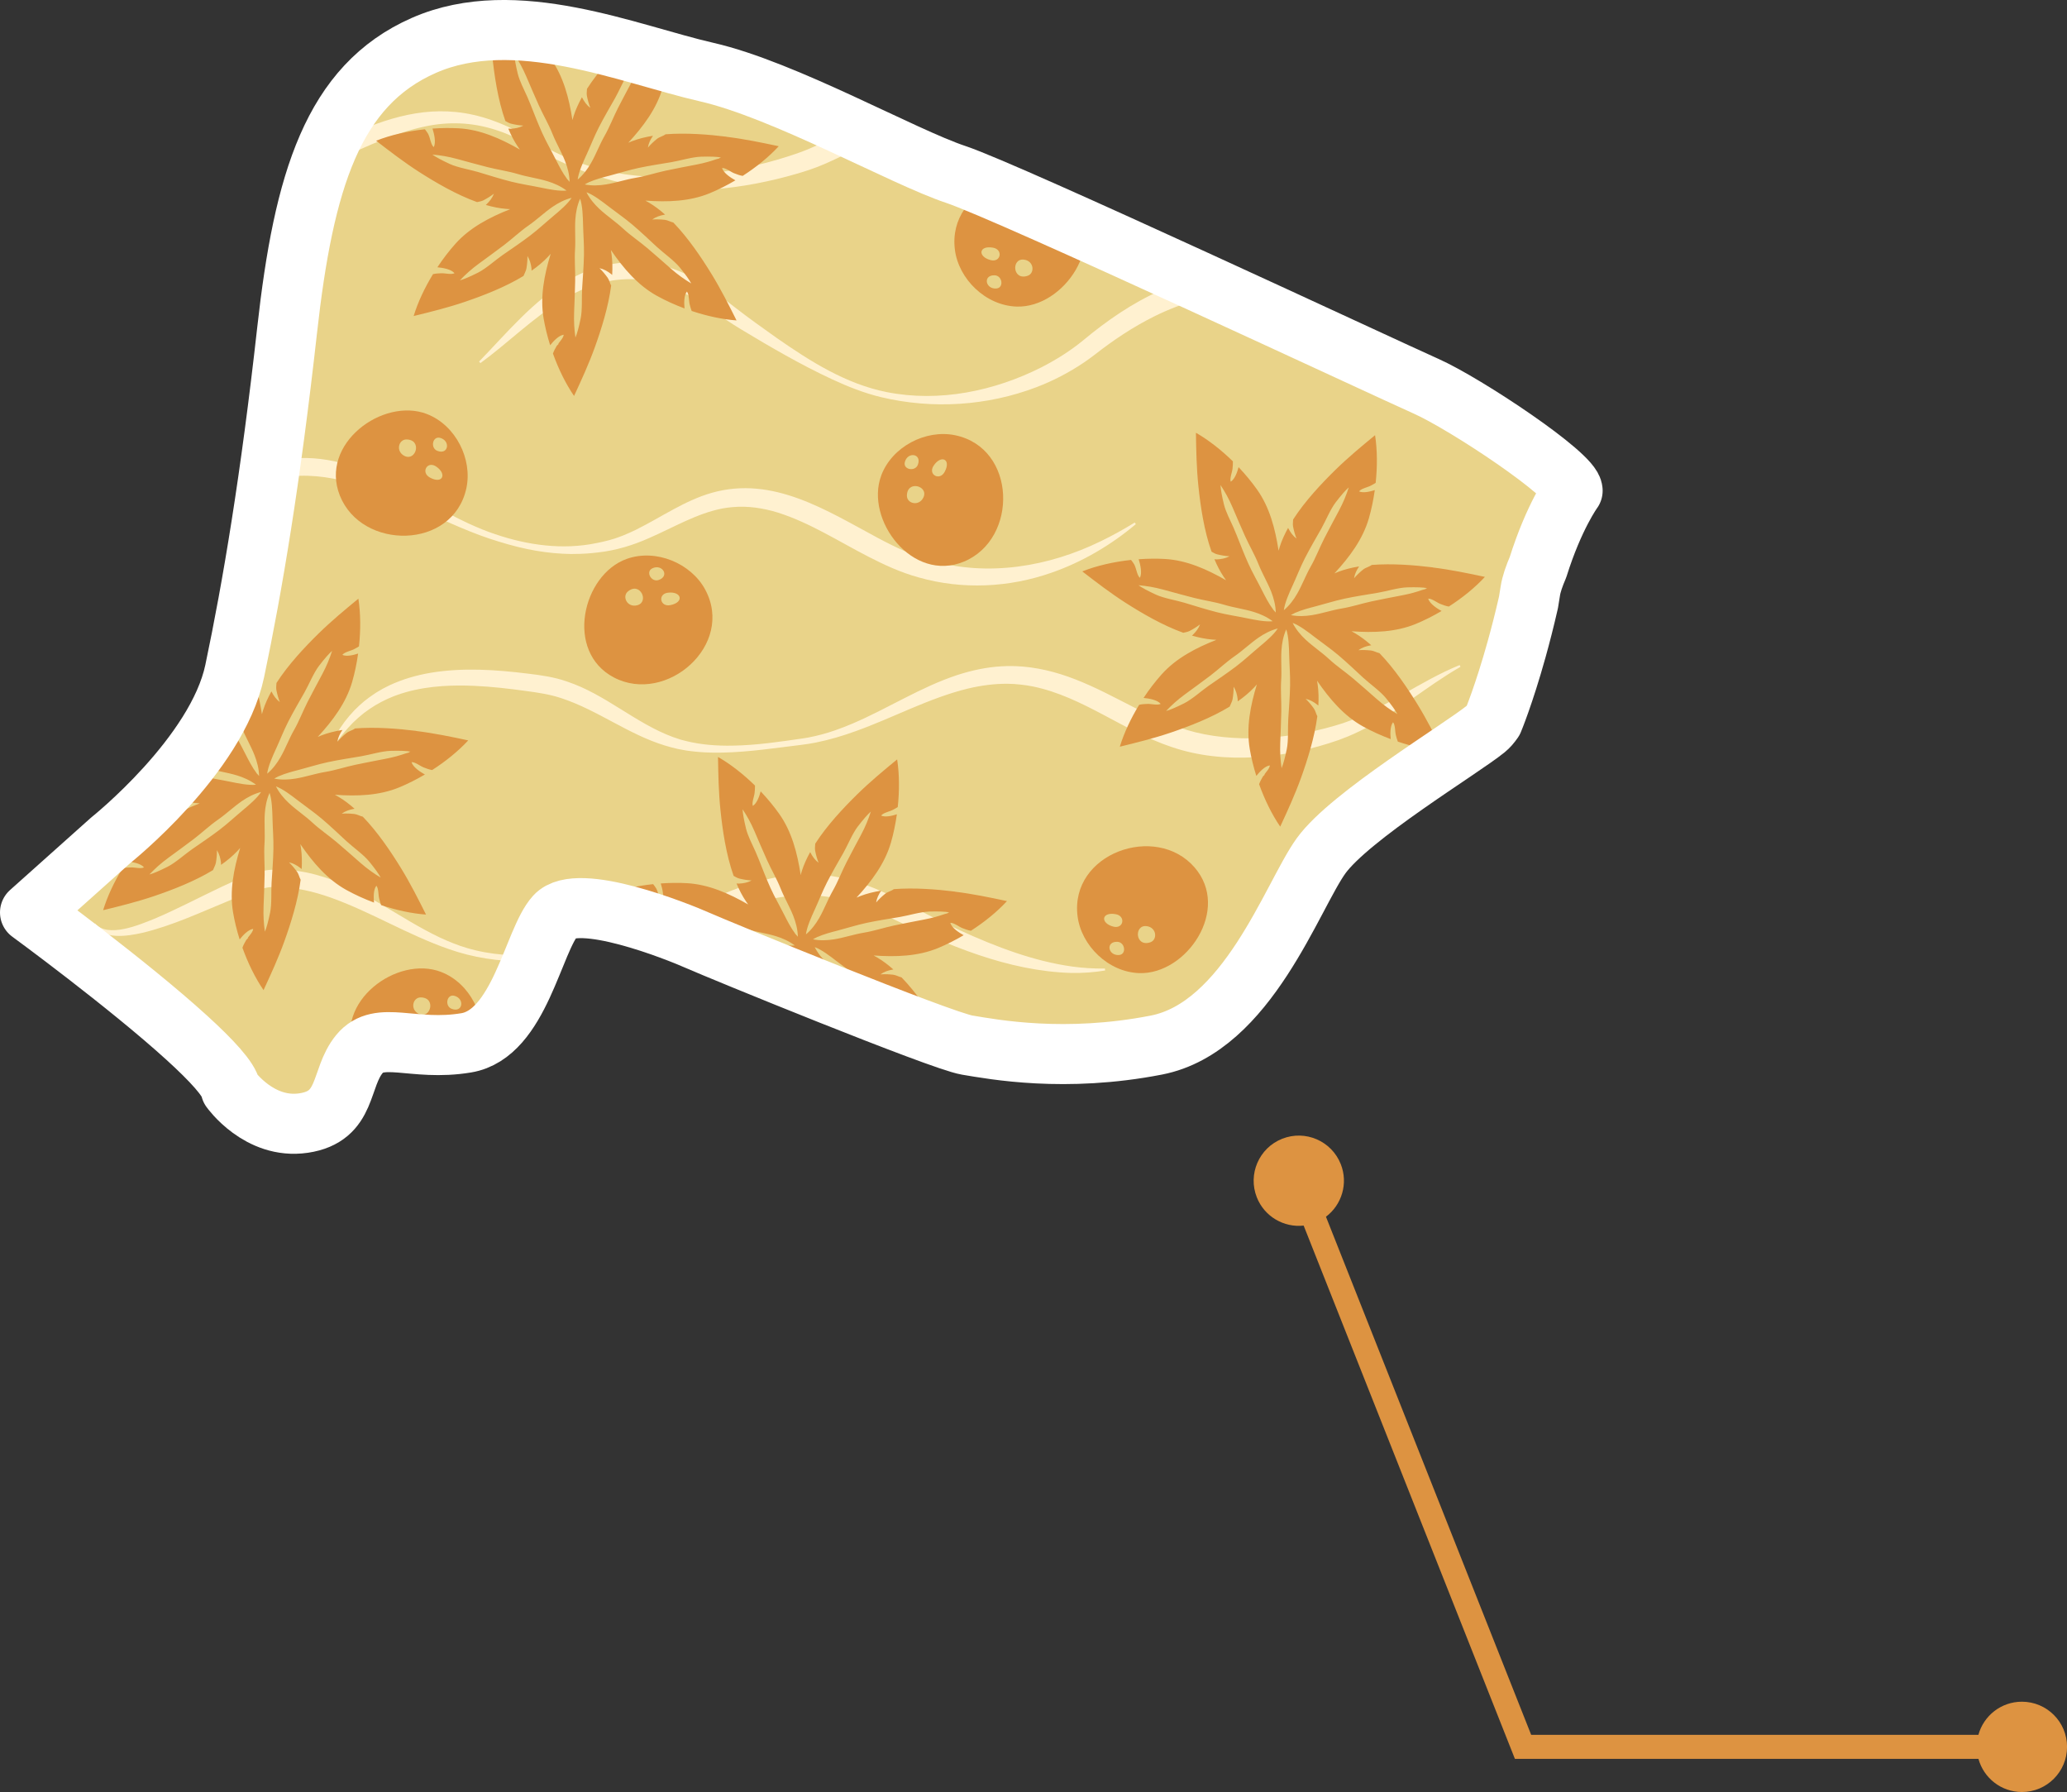 <?xml version="1.0" encoding="UTF-8"?>
<svg id="Calque_2" data-name="Calque 2" xmlns="http://www.w3.org/2000/svg" xmlns:xlink="http://www.w3.org/1999/xlink" viewBox="0 0 688.63 596.91">
  <rect x="0" y="0" width="688.63" height="596.91" fill="#333333" stroke="none"/>
  <defs>
    <style>
      .cls-1, .cls-2 {
        fill: none;
      }

      .cls-3 {
        fill: #fff1d0;
      }

      .cls-4 {
        fill: #dd9341;
      }

      .cls-5 {
        clip-path: url(#clippath-1);
      }

      .cls-6 {
        fill: #c7b677;
      }

      .cls-2 {
        stroke: #fff;
        stroke-linecap: round;
        stroke-linejoin: round;
        stroke-width: 20px;
      }

      .cls-7 {
        fill: #e9d389;
      }

      .cls-8 {
        clip-path: url(#clippath);
      }
    </style>
    <clipPath id="clippath">
      <path class="cls-1" d="M474.97,128.59c-13.35-5.93-138.69-64.52-156.48-70.46-17.8-5.93-57.11-28.18-83.06-34.12-25.96-5.93-63.78-22.25-94.19-8.9-30.41,13.35-40.05,45.24-45.59,94.93-5.54,49.69-11.52,85.29-17.45,113.47-5.93,28.18-41.28,56.36-41.28,56.36l-26.92,24.06s32.63,23.88,52.31,41.81c8.15,7.42,14.09,13.83,14.56,17.09,0,0,9.49,13.45,24.29,11.25,14.81-2.2,11.89-14.86,18.57-22.98s17.8-.77,35.6-3.74c17.8-2.97,22.25-34.12,29.67-42.27,7.42-8.16,40.79,5.19,47.46,8.16,6.67,2.97,80.84,33.37,89.74,34.86,8.9,1.48,32.63,5.93,63.04,0,30.41-5.93,45.24-49.69,54.88-63.04,9.64-13.35,46.72-35.6,54.88-42.27.85-.69,1.66-1.64,2.45-2.78h0s3.58-8.52,7.82-23.75c1.28-4.61,2.63-9.82,3.95-15.62,0,0,0,0,0,0,.25-1.47.46-2.77.62-3.83.34-2.24,1.3-4.97,2.55-7.88,5.36-17.06,11.54-25.49,11.54-25.49,0-5.19-35.6-28.92-48.95-34.86Z"/>
    </clipPath>
    <clipPath id="clippath-1">
      <path class="cls-2" d="M474.97,128.59c-13.35-5.93-138.69-64.52-156.48-70.46-17.8-5.93-57.11-28.18-83.06-34.12-25.96-5.93-63.78-22.25-94.19-8.9-30.41,13.35-40.05,45.24-45.59,94.93-5.54,49.69-11.52,85.29-17.45,113.47-5.93,28.18-41.28,56.36-41.28,56.36l-26.92,24.06s32.63,23.88,52.31,41.81c8.15,7.42,14.09,13.83,14.56,17.09,0,0,9.49,13.45,24.29,11.25,14.81-2.2,11.89-14.86,18.57-22.98,6.67-8.13,17.8-.77,35.6-3.74,17.8-2.97,22.25-34.12,29.67-42.27,7.42-8.16,40.79,5.19,47.46,8.16,6.67,2.97,80.84,33.37,89.74,34.86,8.9,1.48,32.63,5.93,63.04,0,30.41-5.93,45.24-49.69,54.88-63.04,9.64-13.35,46.72-35.6,54.88-42.27.85-.69,1.66-1.64,2.45-2.78h0s3.58-8.52,7.82-23.75c1.28-4.61,2.63-9.82,3.95-15.62,0,0,0,0,0,0,.25-1.47.46-2.77.62-3.83.34-2.24,1.3-4.97,2.55-7.88,5.36-17.06,11.54-25.49,11.54-25.49,0-5.19-35.6-28.92-48.95-34.86Z"/>
    </clipPath>
  </defs>
  <g id="Header">
    <g>
      <g id="B">
        <path class="cls-7" d="M474.97,128.59c-13.35-5.93-138.69-64.52-156.48-70.46-17.8-5.93-57.11-28.18-83.06-34.12-25.96-5.93-63.78-22.25-94.19-8.9-30.41,13.35-40.05,45.24-45.59,94.93-5.54,49.69-11.52,85.29-17.45,113.47-5.93,28.18-41.28,56.36-41.28,56.36l-26.92,24.06s32.63,23.88,52.31,41.81c8.15,7.42,14.09,13.83,14.56,17.09,0,0,9.49,13.45,24.29,11.25,14.81-2.2,11.89-14.86,18.57-22.98s17.8-.77,35.6-3.74c17.8-2.97,22.25-34.12,29.67-42.27,7.42-8.16,40.79,5.19,47.46,8.16,6.67,2.97,80.84,33.37,89.74,34.86,8.9,1.48,32.63,5.93,63.04,0,30.41-5.93,45.24-49.69,54.88-63.04,9.64-13.35,46.72-35.6,54.88-42.27.85-.69,1.66-1.64,2.45-2.78h0s3.58-8.52,7.82-23.75c1.28-4.61,2.63-9.82,3.95-15.62,0,0,0,0,0,0,.25-1.47.46-2.77.62-3.83.34-2.24,1.3-4.97,2.55-7.88,5.36-17.06,11.54-25.49,11.54-25.49,0-5.19-35.6-28.92-48.95-34.86Z"/>
      </g>
      <g class="cls-8">
        <g>
          <path class="cls-3" d="M159.59,120.45c9.34-9.61,18.16-20.48,30.02-27.25,12.57-7.39,28.13-7.92,40.94-.83,5.17,2.82,9.76,6.5,14.38,10.08,4.49,3.48,9.17,6.82,13.79,10.09,11.2,7.81,23.12,15.36,36.67,18.06,17.51,3.49,35.9-.32,51.67-8.3,4.89-2.52,9.61-5.48,13.86-8.98,15.42-12.84,34.93-24.32,55.76-21.38,1.98.29,4.12.77,6.05,1.34,0,0,1.46.47,1.46.47l.73.24c12.16,4.35,22.43,12.52,33.53,18.8,4.83,2.72,9.93,5.17,15.34,6.48,5.45,1.37,11.1,1.4,16.63.09l.2.62c-.79.28-1.66.62-2.39.86-.1.02-1.59.45-1.76.49-.75.23-2.08.44-2.87.61-1,.11-1.98.29-2.93.33,0,0-1.48.08-1.48.08-13.89.27-26.28-7.39-38.06-13.78-8.21-4.45-16.62-9.04-26-10.02-10.57-1.07-21.07,2.15-30.47,6.78-7.09,3.51-13.68,7.92-19.91,12.79-1.1.85-2.48,1.84-3.63,2.63-4.92,3.31-10.23,6.09-15.77,8.2-16.45,6.28-34.7,7.42-51.79,3.35-5.65-1.36-11.1-3.52-16.33-5.95-10.47-4.87-20.46-10.69-30.33-16.64-3.23-1.92-6.54-4.24-9.66-6.34-5.36-3.65-10.86-7.15-17.11-8.98,0,0-.32-.08-.32-.08l-.64-.16c-.43-.1-.85-.23-1.28-.32l-1.3-.24-.65-.12c-.22-.04-.44-.06-.66-.09l-1.32-.17c-.22-.03-.44-.05-.66-.07l-.66-.05c-2.43-.21-4.88-.11-7.3.16-6.51.79-12.71,3.42-18.26,6.85-9.69,5.93-17.85,14.13-27.02,20.85,0,0-.43-.49-.43-.49h0Z"/>
          <path class="cls-3" d="M31.41,184.09c.97-.03,1.95,0,2.87-.12.5-.05.95-.06,1.42-.14,4.22-.57,8.25-2.03,12.01-3.97,13.77-7.11,24.78-19.32,39.6-24.88,2.4-.92,5.02-1.53,7.57-1.95,26.32-3.89,46.71,17.14,70.12,24.91,10.79,3.68,22.52,5.3,33.77,2.95,1.3-.24,2.88-.62,4.14-.95.44-.13,1.58-.47,2-.59.76-.27,1.88-.65,2.62-.96,1.47-.59,3.07-1.3,4.49-2.01,8.35-4.14,16.13-9.69,25.2-12.25,20.35-5.72,38.16,5.91,55.33,15.1,5.83,3.11,11.64,5.87,17.98,7.58,18.7,5.32,38.83,1.95,56.11-6.49,3.9-1.87,7.68-3.98,11.39-6.26l.38.53c-8.19,6.9-17.75,12.56-27.95,16.12-14.26,5.04-29.9,5.77-44.48,1.6-5.82-1.6-11.34-4.14-16.68-6.89-9.96-5.11-19.34-11.23-30.04-14.65-.36-.11-1.58-.45-1.97-.57-.51-.13-1.5-.36-1.98-.48-2.38-.51-4.88-.87-7.32-.92-1.32-.05-2.68,0-4,.12-1.02.07-2.29.27-3.31.44-8.61,1.69-16.22,6.29-24.21,9.76-5.38,2.44-11.29,4.25-17.24,4.89-1.13.16-2.57.26-3.7.36-.5.03-1.72.08-2.23.11-.88.04-2.08.03-2.97.05-.84-.03-2.13-.04-2.96-.1-3.91-.19-7.86-.75-11.7-1.54-4.31-.9-8.55-2.14-12.72-3.52-8.78-2.95-17.16-7.11-25.56-10.79-13.5-5.83-28.08-12.05-43.02-9.55-3.56.61-6.96,1.85-10.24,3.41-12.19,5.84-22.44,15.1-35.25,20.11-3.25,1.26-6.67,2.2-10.15,2.5l-.74.06-.37.03h-.37s-1.49.03-1.49.03c-.25.01-.5-.02-.74-.03l-.74-.04-.74-.05c-.25-.02-.49-.07-.74-.1l-1.46-.22.07-.65h0Z"/>
          <path class="cls-3" d="M49.7,62.76l1.31.35.65.18c.37.08,1.58.35,1.98.43,0,0,1.33.23,1.33.23l.66.11c.39.05,1.58.2,1.99.25,6.61.66,13.3-.22,19.67-2.05,27.93-7.91,52.33-32.13,83.29-23.27,4.46,1.28,8.79,3.13,12.88,5.31,1.96,1.04,4.05,2.31,5.97,3.42,3.46,2.05,7.16,3.9,10.88,5.41,2.49,1,5.05,1.93,7.63,2.66,1.19.33,2.69.78,3.9,1.03,0,0,2.62.59,2.62.59l2.65.46,1.32.22,1.33.16c5.73.76,11.61.86,17.37.52,4.83-.27,9.83-.92,14.61-1.7,7.9-1.32,15.73-3.19,23.31-5.8,11.36-3.74,21.16-11.54,33.27-13.52,15.53-2.68,29.13,7.43,42.85,12.68,5.83,2.09,11.93,3.65,18.03,4.68,7.94,1.29,16.11,1.54,23.98-.45l.21.62c-8.56,3.66-18.21,4.12-27.39,3.2-5.56-.59-11.11-1.6-16.48-3.15-10.25-3.05-19.86-8.87-30.37-10.69-14.37-2.61-26.31,7.57-39.43,11.9-1.25.44-2.75.88-4.03,1.27-18.23,5.31-37.75,7.47-56.46,3.54-1.5-.27-3.9-.9-5.41-1.26-.99-.29-3.06-.87-3.99-1.16-.66-.22-1.97-.66-2.63-.88-1.32-.42-2.6-.96-3.89-1.43-1.25-.45-2.59-1.08-3.83-1.58-1.33-.54-3.38-1.57-4.7-2.17-1.29-.67-2.69-1.39-3.97-2.08-1.19-.67-3.58-2.03-4.77-2.7-3.49-1.97-7.21-3.66-11.03-4.87-3.76-1.2-7.74-1.95-11.69-2.11-3.9-.17-7.89.19-11.7,1.01-4.72.97-9.34,2.55-13.82,4.32-10.09,4-19.71,9.07-29.71,13.34-13.33,5.69-28.47,10.15-42.84,5.86,0,0-.66-.22-.66-.22-.44-.15-.88-.29-1.32-.44l-1.29-.51c-.22-.08-.43-.17-.64-.26l-.63-.29-1.25-.58.24-.61h0Z"/>
          <path class="cls-3" d="M108.95,251.01c2.33-5.98,6.01-11.68,10.81-16.05.3-.27,1.28-1.12,1.55-1.36.47-.35,1.17-.91,1.64-1.26.57-.45,1.78-1.22,2.39-1.65.66-.39,1.49-.88,2.15-1.26l.37-.19c.38-.2,1.51-.77,1.85-.94,4.37-2.05,9.07-3.41,13.82-4.21,10.72-1.77,21.7-1.03,32.4.3,4.38.52,8.81,1.15,12.98,2.63,12.74,4.22,22.79,13.87,35.27,18.48.81.29,1.72.57,2.54.85,0,0,.37.1.37.1l1.49.39c5.03,1.25,10.28,1.62,15.46,1.53,7.86-.11,15.8-1.29,23.58-2.43,0,0,1.54-.25,1.54-.25.48-.11,1.82-.38,2.29-.48.51-.12,1.76-.44,2.28-.56.45-.14,1.81-.52,2.25-.65.52-.17,1.71-.56,2.23-.73,1.88-.66,4.02-1.48,5.85-2.27,11.76-5.01,22.61-12.11,34.83-16.14,4.74-1.54,9.69-2.62,14.67-2.91,0,0,1.68-.07,1.68-.07l.42-.02c.77,0,1.76,0,2.53.02,6.82.22,13.67,1.91,19.95,4.37,13.68,5.27,25.87,14.09,40.17,17.69,15.67,3.8,33.92,1.86,49.16-3.07,13.73-4.66,25.4-13.88,38.82-19.34,0,0,.28.59.28.59-11.51,6.57-21.65,15.66-33.69,21.47-1.1.55-2.59,1.19-3.74,1.69-.9.34-2.18.86-3.08,1.19-17.4,6.11-38.06,8.43-55.81,2.32-16.01-5.34-29.45-16.69-46.07-20.12-.65-.14-1.54-.27-2.2-.39-1.25-.19-2.79-.34-4.07-.44-.69-.02-1.55-.05-2.23-.08-4.38-.04-8.79.56-13.06,1.56-13.07,3.16-24.92,9.71-37.56,14.23-4.26,1.55-8.71,2.87-13.17,3.77-.49.08-1.88.34-2.39.43-.55.08-1.88.26-2.4.34-8.68,1.05-17.45,2.4-26.22,2.59-2.67.07-5.42.01-8.09-.21-1.27-.07-2.79-.31-4.06-.46-.8-.13-2.04-.38-2.83-.52-1.46-.36-2.96-.7-4.38-1.16-12.21-3.73-22.41-11.8-34.47-15.76-3.86-1.3-7.88-1.88-11.89-2.42-5.71-.79-11.37-1.44-17.1-1.7-3.57-.16-7.24-.16-10.8.09-4.05.29-8.12.91-12.03,2.02l-1.45.44c-.49.14-.96.33-1.44.49l-.72.26-.36.13c-.12.05-.23.1-.35.15l-1.4.59-.35.15c-.62.31-1.43.69-2.05,1l-.33.18-1.33.74c-.11.06-.22.12-.33.19l-.32.2-.64.41-.64.41c-.11.07-.22.14-.32.21l-.31.22-1.24.89-.31.22-.3.24-.59.49-.59.49c-.2.16-.4.32-.58.5l-1.13,1.04c-.19.18-.39.34-.56.53l-.53.56c-2.88,2.96-5.36,6.36-7.5,10l-.59-.28h0Z"/>
          <path class="cls-3" d="M31.65,307.59c4.3,5.01,14.9.42,20-1.64,7.62-3.24,14.95-7.14,22.46-10.69,4.38-2.01,8.75-4.08,13.51-5.17.79-.17,1.65-.31,2.49-.36l.74-.02,1.48-.04c4.41-.02,8.84.56,13.09,1.74,15.12,4.06,27.29,14.33,41.22,20.92,2.89,1.33,5.86,2.55,8.92,3.45,7.87,2.34,16.24,2.86,24.39,2.12,17.39-1.62,33.76-8.42,49.67-15.22,4.65-2.01,9.42-4.23,14.15-6.05,13.82-5.4,27.01-7.46,41.48-2.92,5.56,1.7,10.74,4.11,15.82,6.82,12.16,6.38,24.47,12.53,37.49,16.9,6.05,2.03,12.24,3.62,18.57,4.51,3.62.5,7.28.73,10.98.67l.06.65c-3.68.64-7.44.88-11.2.83-21.25-.61-41.22-9.27-60.11-18.3-4.01-1.93-8.12-3.68-12.36-5.02-15.11-4.86-27.78-2.38-42.39,3.18-5.16,1.98-10.33,4.2-15.53,6.06-8.77,3.21-17.81,5.89-26.98,7.72-16.47,3.28-33.98,4.09-50.03-1.58-13.52-4.66-25.98-12.38-39.31-17.14-5.77-2.05-11.81-3.48-17.95-3.55l-1.3.02h-.64c-.55.04-1.07.1-1.64.21-4.19.87-8.49,2.72-12.52,4.36-9.45,3.88-18.84,8.3-28.84,10.69-5.13,1.13-13.06,2.4-16.26-2.78,0,0,.53-.38.53-.38h0Z"/>
          <path class="cls-6" d="M116.4,377.24c10.21,1.73,20.58.66,30.5-2.04,11.92-3.2,23.33-8.43,34.6-13.43,1.78-.79,4.06-1.83,5.82-2.52,6.14-2.55,12.97-3.68,19.63-3.16,19.46,1.56,34.97,14.73,52.97,20.75,13.73,4.59,28.53,5.66,42.86,3.76,14.31-1.81,28.41-6.09,42.25-10.11,2-.58,3.89-1.18,5.85-1.84,8.96-3.05,17.77-6.91,27.13-8.9.53-.13,1.08-.21,1.62-.31l.81-.15.41-.07.41-.06,1.65-.23.41-.06.42-.04.83-.08c11.89-1.07,23.67,1.75,35.13,4.52,22.47,5.96,47.72,22.97,71.16,19.96,4.02-.55,7.95-1.88,11.55-3.92l.36.54c-1.47,1.12-3.07,2.13-4.72,2.97-20.69,10.18-48.11-2.75-68.32-9.51-4.4-1.49-8.7-2.87-13.12-3.82-3.47-.74-7.18-1.52-10.64-2.17-8.3-1.53-16.83-2.59-25.2-1.18-7.59,1.24-14.7,3.82-22.04,6.25-5.98,2.06-12.12,3.75-18.28,5.22-17.37,4.27-35.29,7.21-53.23,6.17-13.7-.72-27.2-3.97-39.86-9.24-11.47-4.56-22.67-10.1-34.9-12.13-8.08-1.39-16.21-.56-23.71,2.51,0,0-.34.13-.34.13l-.36.15-1.44.61c-4.43,1.86-10.06,4.22-14.54,5.95-9.88,3.82-20.07,7.09-30.64,8.32-6.35.71-12.82.67-19.09-.58l-1.56-.32-1.54-.39-.77-.2-.76-.23-1.51-.47.16-.63h0Z"/>
          <path class="cls-6" d="M44.42,445c20.95-9.09,38.23-24.89,59.58-33.27,17.35-6.87,32.94-5.91,50.03,1.1,16.65,6.94,31.67,17.64,49.01,22.94,16.54,5.18,34.32,4.78,51.17,1.34,9.39-1.93,18.67-4.62,27.58-8.17,15.22-6.18,30.09-15.58,47.05-15.62,3.05,0,6.12.26,9.11.87,20.04,4.54,37.27,16.36,55.63,24.75,7.43,3.44,15.09,6.32,23.12,8.07l-.09.65c-5.95-.45-11.88-1.71-17.61-3.41-19.95-5.94-37.98-17.26-58.02-22.53-18.34-5.14-34.5,4.04-51.02,10.85-18.18,7.47-37.89,11.94-57.62,10.97-5.48-.28-10.98-.95-16.36-2.05-22.58-4.18-41.74-17.94-63.35-24.78-18.61-5.8-34.27-5.33-52.19,2.6-11.31,4.89-21.69,11.29-32.72,16.96-7.38,3.78-15.03,7.3-23.09,9.35l-.21-.62h0Z"/>
        </g>
      </g>
      <g>
        <g class="cls-5">
          <path class="cls-4" d="M477.33,188.99c-6.1-.75-13.45-1.35-20.34-.81-.8.63-2.04.87-2.87,1.54-.53.43-1.08.9-1.59,1.4-.01.02-.02.04-.03.05,0,0,0-.02,0-.02-.49.47-.97.97-1.39,1.47.23-1.46.86-2.73,1.69-3.94-2.45.39-4.79.97-6.94,1.79-.43.17-.86.34-1.28.52,5.01-5.42,9.45-11.37,11.46-18.32.85-2.95,1.52-6.15,1.98-9.43-1.63.54-3.85,1.06-5.25.44.68-.95,2.87-1.35,3.93-1.92.5-.26,1.07-.57,1.61-.92.58-5.41.56-10.93-.2-15.88-4.52,3.72-9.05,7.47-13.29,11.63-4.65,4.57-10.06,10.32-14,16.44-.03.78-.18,1.61-.03,2.35.26,1.33.64,2.76,1.15,4.02-1.2-.9-2.02-2.06-2.71-3.38-.03-.06-.06-.13-.09-.19-1.15,2.08-2.11,4.18-2.78,6.28-.14.44-.27.89-.39,1.33-1.12-7.3-2.99-14.48-7.18-20.38-1.78-2.51-3.87-5.04-6.15-7.45-.44,1.68-1.26,3.99-2.61,4.84-.41-1.09.47-3.13.59-4.33.07-.73.16-1.61.13-2.44-3.81-3.73-8.06-7.08-12.32-9.53.09,5.85.2,11.74.81,17.64.69,6.73,1.88,14.89,4.39,21.97.61.33,1.22.72,1.86.88,1.32.33,2.78.58,4.13.65-1.32.71-2.72.97-4.2,1.04-.28.01-.56,0-.82-.04.88,2.11,1.9,4.09,3.08,5.85.26.39.52.76.79,1.14-6.4-3.67-13.19-6.69-20.41-7.09-2.78-.16-5.72-.12-8.7.09.01.05.03.1.04.15.51,1.66,1.18,4.45.37,6.03-.91-.73-1.19-2.94-1.7-4.03-.07-.16-.15-.32-.23-.49-.32-.49-.65-.97-1.02-1.43-5.67.61-11.36,1.88-16.25,3.82,4.63,3.58,9.3,7.16,14.29,10.37,5.54,3.55,12.44,7.59,19.35,10.07.7-.16,1.45-.27,2.07-.58,1.21-.62,2.47-1.39,3.54-2.23-.53,1.4-1.41,2.52-2.48,3.55-.08.07-.15.14-.23.21,2.29.66,4.55,1.13,6.75,1.31.46.04.93.07,1.39.09-6.86,2.71-13.45,6.14-18.27,11.54-2.09,2.34-4.13,4.99-6,7.82,0,0,0,0,0,0,1.73.16,4.56.61,5.71,1.97-1.02.56-3.17-.03-4.37.02-.85.03-1.89.07-2.8.29-2.75,4.5-5.03,9.32-6.45,13.96,5.68-1.39,11.4-2.8,17.02-4.71,6.12-2.08,13.41-4.89,19.58-8.64.3-.81.82-1.62.97-2.47.23-1.34.37-2.81.34-4.17.8,1.26,1.17,2.64,1.35,4.11.03.27.04.53.02.78,2.03-1.41,3.88-2.95,5.45-4.61.32-.34.63-.68.93-1.03-2.16,7.06-3.58,14.34-2.37,21.48.49,2.91,1.24,5.96,2.19,8.99,1.09-1.37,2.86-3.28,4.51-3.5-.06.94-1.14,2.1-1.87,3.06.09-.03.18-.05.26-.07-.22.21-.44.42-.66.64-.02.03-.03.05-.05.08-.43.74-.96,1.66-1.26,2.56,1.82,5.08,4.22,10.02,7.03,14.12,2.46-5.31,4.92-10.66,6.93-16.24,2.17-6.03,4.5-13.41,5.43-20.52-.44-.81-.63-1.87-1.18-2.63-.79-1.1-1.73-2.24-2.72-3.18,1.46.32,2.7,1.03,3.87,1.94.13.1.26.21.37.32.14-2.4.09-4.73-.22-6.94-.07-.46-.14-.92-.22-1.37,4.17,6.09,8.98,11.74,15.31,15.25,2.83,1.57,5.97,3,9.24,4.22-.18-1.74-.24-4.31.78-5.62.76.88.63,3.1.93,4.27.17.67.37,1.46.66,2.19,4.97,1.66,10.14,2.8,14.95,3.15-2.62-5.23-5.27-10.49-8.38-15.54-3.36-5.46-7.69-11.9-12.68-17.07-.93-.2-1.89-.8-2.85-.9-.47-.05-.95-.09-1.43-.12-.07.01-.15.02-.22.03.02-.01.03-.03.05-.04-.87-.04-1.75-.04-2.58.03,1.21-.88,2.56-1.32,4.02-1.59.1-.02.19-.03.28-.04-1.73-1.54-3.52-2.89-5.37-3.99-.4-.24-.8-.46-1.21-.68,7.36.53,14.78.3,21.47-2.47,2.81-1.16,5.7-2.62,8.53-4.28,0,0-.01,0-.02-.01-1.52-.84-3.93-2.39-4.44-4.1,1.16-.1,2.89,1.3,4.01,1.74.84.33,1.89.74,2.86.89,4.49-2.88,8.69-6.27,12.02-9.88-5.72-1.22-11.49-2.42-17.38-3.14ZM407.77,168.06q-1.06-4.35-1.15-6.49c1.51,2.28,2.76,4.52,4.01,7.43,1.38,3.2,2.73,6.43,4.16,9.58,1.44,3.19,3.19,6.1,4.51,9.41,1.25,3.13,3,6.02,4.23,9.16.82,2.1,1.45,4.46,1.5,6.88-.24-.25-.48-.52-.72-.82-.04-.03-.08-.06-.13-.09-.01-.04-.03-.09-.04-.13-1.38-1.8-2.65-4.28-3.71-6.38-1.5-2.98-3.13-5.76-4.57-8.94-1.37-3.05-2.6-6.23-3.85-9.39-.38-.86-.74-1.73-1.09-2.6-1.11-2.45-2.58-5.29-3.15-7.63ZM394.75,200.81c-2.82-.85-6.95-1.5-9.65-2.74q-4.06-1.87-5.8-3.13c2.72.24,5.26.65,8.31,1.48,3.37.91,6.74,1.86,10.09,2.71,3.39.86,6.76,1.3,10.17,2.32,3.23.97,6.58,1.39,9.81,2.38,2.16.66,4.39,1.64,6.32,3.1-2.46.25-5.88-.43-8.67-1.01-3.27-.68-6.46-1.13-9.84-1.98-3.57-.9-7.17-2.05-10.74-3.12ZM419.52,215.49c-2.57,2.14-4.91,4.35-7.68,6.46-2.93,2.23-6.07,4.33-9.14,6.46-2.42,1.68-5.51,4.5-8.16,5.84q-3.99,2.01-6.06,2.58c1.88-1.98,3.79-3.71,6.34-5.58,2.81-2.07,5.65-4.11,8.4-6.2,2.78-2.12,5.23-4.48,8.15-6.51,2.77-1.92,5.19-4.28,7.97-6.19,1.86-1.28,4.02-2.42,6.36-3.01-1.33,2.08-4,4.33-6.19,6.15ZM430.64,195.03c1.39-3.04,2.54-6.05,4.12-9.15,1.68-3.28,3.59-6.53,5.43-9.78,1.45-2.56,3.01-6.44,4.82-8.8q2.73-3.55,4.34-4.96c-.84,2.6-1.8,4.98-3.29,7.78-1.64,3.08-3.31,6.15-4.88,9.23-1.59,3.12-2.77,6.3-4.53,9.4-1.67,2.93-2.82,6.11-4.5,9.03-1.12,1.96-2.57,3.92-4.43,5.47.3-2.45,1.73-5.63,2.91-8.22ZM429.8,228.33c-.07,3.68-.37,7.45-.61,11.17-.19,2.94.11,7.11-.49,10.02q-.9,4.38-1.74,6.36c-.38-2.71-.56-5.27-.44-8.43.12-3.49.29-6.98.35-10.44.07-3.5-.27-6.88-.04-10.43.22-3.37-.13-6.73.1-10.09.16-2.25.6-4.65,1.59-6.85.8,2.34.91,5.82.98,8.67.08,3.34.36,6.55.3,10.03ZM454.24,225.81c2.16,2,5.59,4.4,7.47,6.7q2.83,3.46,3.84,5.36c-2.34-1.41-4.44-2.89-6.82-4.97-2.63-2.3-5.24-4.63-7.88-6.86-2.67-2.26-5.51-4.13-8.12-6.55-2.48-2.29-5.3-4.14-7.77-6.44-1.65-1.54-3.23-3.4-4.31-5.56,2.32.85,5.09,2.97,7.34,4.71,2.64,2.04,5.31,3.85,7.97,6.1,2.81,2.38,5.54,4.99,8.28,7.52ZM475.04,196.18c-.37.12-.75.21-1.13.3-2.02.71-4.08,1.29-6.55,1.77-3.42.67-6.86,1.31-10.25,2.03-3.42.73-6.64,1.83-10.15,2.41-3.33.56-6.52,1.66-9.85,2.2-2.23.36-4.66.48-7.04,0,.4-.25.84-.48,1.31-.7.03-.03.06-.06.09-.09.04,0,.08,0,.13-.01,2-.89,4.53-1.57,6.69-2.12,3.23-.84,6.29-1.84,9.7-2.57,3.6-.77,7.34-1.33,11.02-1.95,2.9-.49,6.9-1.73,9.87-1.81q4.47-.12,6.59.25c-.21.08-.42.16-.62.24.07.01.13.02.2.04Z"/>
          <path class="cls-4" d="M318.11,296.98c-6.1-.75-13.45-1.35-20.34-.81-.8.63-2.04.87-2.87,1.54-.53.43-1.08.9-1.59,1.4-.01.02-.02.04-.03.05,0,0,0-.02,0-.02-.49.47-.97.97-1.39,1.47.23-1.46.86-2.73,1.69-3.94-2.45.39-4.79.97-6.94,1.79-.43.17-.86.34-1.28.52,5.01-5.42,9.45-11.37,11.46-18.32.85-2.95,1.52-6.15,1.98-9.43-1.63.54-3.85,1.06-5.25.44.68-.95,2.87-1.35,3.93-1.92.5-.26,1.07-.57,1.61-.92.58-5.41.56-10.93-.2-15.88-4.52,3.72-9.05,7.47-13.29,11.63-4.65,4.57-10.06,10.32-14,16.44-.03.78-.18,1.61-.03,2.35.26,1.33.64,2.76,1.15,4.02-1.2-.9-2.02-2.06-2.71-3.38-.03-.06-.06-.13-.09-.19-1.15,2.08-2.11,4.18-2.78,6.28-.14.44-.27.89-.39,1.33-1.12-7.3-2.99-14.48-7.18-20.38-1.78-2.51-3.87-5.04-6.15-7.45-.44,1.68-1.26,3.99-2.61,4.84-.41-1.09.47-3.13.59-4.33.07-.73.16-1.61.13-2.44-3.81-3.73-8.06-7.08-12.32-9.53.09,5.85.2,11.74.81,17.64.69,6.73,1.88,14.89,4.39,21.97.61.33,1.22.72,1.86.88,1.32.33,2.78.58,4.13.65-1.32.71-2.72.97-4.2,1.04-.28.01-.56,0-.82-.04.88,2.11,1.9,4.09,3.08,5.85.26.39.52.76.79,1.14-6.4-3.67-13.19-6.69-20.41-7.09-2.78-.16-5.72-.12-8.7.09.01.05.03.1.04.15.51,1.66,1.18,4.45.37,6.03-.91-.73-1.19-2.94-1.7-4.03-.07-.16-.15-.32-.23-.49-.32-.49-.65-.97-1.02-1.43-5.67.61-11.36,1.88-16.25,3.82,4.63,3.58,9.3,7.16,14.29,10.37,5.54,3.55,12.44,7.59,19.35,10.07.7-.16,1.45-.27,2.07-.58,1.21-.62,2.47-1.39,3.54-2.23-.53,1.4-1.41,2.52-2.48,3.55-.08.07-.15.14-.23.21,2.29.66,4.55,1.13,6.75,1.31.46.04.93.07,1.39.09-6.86,2.71-13.45,6.14-18.27,11.54-2.09,2.34-4.13,4.99-6,7.82,0,0,0,0,0,0,1.73.16,4.56.61,5.71,1.97-1.02.56-3.17-.03-4.37.02-.85.03-1.89.07-2.8.29-2.75,4.5-5.03,9.32-6.45,13.96,5.68-1.39,11.4-2.8,17.02-4.71,6.12-2.08,13.41-4.89,19.58-8.64.3-.81.82-1.62.97-2.47.23-1.34.37-2.81.34-4.17.8,1.26,1.17,2.64,1.35,4.11.03.27.04.53.02.78,2.03-1.41,3.88-2.95,5.45-4.61.32-.34.63-.68.93-1.03-2.16,7.06-3.58,14.34-2.37,21.48.49,2.91,1.24,5.96,2.19,8.99,1.09-1.37,2.86-3.28,4.51-3.5-.06.94-1.14,2.1-1.87,3.06.09-.03.18-.05.26-.07-.22.21-.44.42-.66.64-.02.03-.03.05-.05.08-.43.74-.96,1.66-1.26,2.56,1.82,5.08,4.22,10.02,7.03,14.12,2.46-5.31,4.92-10.66,6.93-16.24,2.17-6.03,4.5-13.41,5.43-20.52-.44-.81-.63-1.87-1.18-2.63-.79-1.1-1.73-2.24-2.72-3.18,1.46.32,2.7,1.03,3.87,1.94.13.1.26.21.37.32.14-2.4.09-4.73-.22-6.94-.07-.46-.14-.92-.22-1.37,4.17,6.09,8.98,11.74,15.31,15.25,2.83,1.57,5.97,3,9.24,4.22-.18-1.74-.24-4.31.78-5.62.76.88.63,3.1.93,4.27.17.67.37,1.46.66,2.19,4.97,1.66,10.14,2.8,14.95,3.15-2.62-5.23-5.27-10.49-8.38-15.54-3.36-5.46-7.69-11.9-12.68-17.07-.93-.2-1.89-.8-2.85-.9-.47-.05-.95-.09-1.43-.12-.07.01-.15.02-.22.03.02-.01.03-.03.05-.04-.87-.04-1.75-.04-2.58.03,1.21-.88,2.56-1.32,4.02-1.59.1-.02.19-.03.28-.04-1.73-1.54-3.52-2.89-5.37-3.99-.4-.24-.8-.46-1.21-.68,7.36.53,14.78.3,21.47-2.47,2.81-1.16,5.7-2.62,8.53-4.28,0,0-.01,0-.02-.01-1.52-.84-3.93-2.39-4.44-4.1,1.16-.1,2.89,1.3,4.01,1.74.84.33,1.89.74,2.86.89,4.49-2.88,8.69-6.27,12.02-9.88-5.72-1.22-11.49-2.42-17.38-3.14ZM248.55,276.05q-1.06-4.35-1.15-6.49c1.51,2.28,2.76,4.52,4.01,7.43,1.38,3.2,2.73,6.43,4.16,9.58,1.44,3.19,3.19,6.1,4.51,9.41,1.25,3.13,3,6.02,4.23,9.16.82,2.1,1.45,4.46,1.5,6.88-.24-.25-.48-.52-.72-.82-.04-.03-.08-.06-.13-.09-.01-.04-.03-.09-.04-.13-1.38-1.8-2.65-4.28-3.71-6.38-1.5-2.98-3.13-5.76-4.57-8.94-1.37-3.05-2.6-6.23-3.85-9.39-.38-.86-.74-1.73-1.09-2.6-1.11-2.45-2.58-5.29-3.15-7.63ZM235.54,308.81c-2.82-.85-6.95-1.5-9.65-2.74q-4.06-1.87-5.8-3.13c2.72.24,5.26.65,8.31,1.48,3.37.91,6.74,1.86,10.09,2.71,3.39.86,6.76,1.3,10.17,2.32,3.23.97,6.58,1.39,9.81,2.38,2.16.66,4.39,1.64,6.32,3.1-2.46.25-5.88-.43-8.67-1.01-3.27-.68-6.46-1.13-9.84-1.98-3.57-.9-7.17-2.05-10.74-3.12ZM260.3,323.48c-2.57,2.14-4.91,4.35-7.68,6.46-2.93,2.23-6.07,4.33-9.14,6.46-2.42,1.68-5.51,4.5-8.16,5.84q-3.99,2.01-6.06,2.58c1.88-1.98,3.79-3.71,6.34-5.58,2.81-2.07,5.65-4.11,8.4-6.2,2.78-2.12,5.23-4.48,8.15-6.51,2.77-1.92,5.19-4.28,7.97-6.19,1.86-1.28,4.02-2.42,6.36-3.01-1.33,2.08-4,4.33-6.19,6.15ZM271.42,303.02c1.39-3.04,2.54-6.05,4.12-9.15,1.68-3.28,3.59-6.53,5.43-9.78,1.45-2.56,3.01-6.44,4.82-8.8q2.73-3.55,4.34-4.96c-.84,2.6-1.8,4.98-3.29,7.78-1.64,3.08-3.31,6.15-4.88,9.23-1.59,3.12-2.77,6.3-4.53,9.4-1.67,2.93-2.82,6.11-4.5,9.03-1.12,1.96-2.57,3.92-4.43,5.47.3-2.45,1.73-5.63,2.91-8.22ZM270.59,336.32c-.07,3.68-.37,7.45-.61,11.17-.19,2.94.11,7.11-.49,10.02q-.9,4.38-1.74,6.36c-.38-2.71-.56-5.27-.44-8.43.12-3.49.29-6.98.35-10.44.07-3.5-.27-6.88-.04-10.43.22-3.37-.13-6.73.1-10.09.16-2.25.6-4.65,1.59-6.85.8,2.34.91,5.82.98,8.67.08,3.34.36,6.55.3,10.03ZM295.02,333.8c2.16,2,5.59,4.4,7.47,6.7q2.83,3.46,3.84,5.36c-2.34-1.41-4.44-2.89-6.82-4.97-2.63-2.3-5.24-4.63-7.88-6.86-2.67-2.26-5.51-4.13-8.12-6.55-2.48-2.29-5.3-4.14-7.77-6.44-1.65-1.54-3.23-3.4-4.31-5.56,2.32.85,5.09,2.97,7.34,4.71,2.64,2.04,5.31,3.85,7.97,6.1,2.81,2.38,5.54,4.99,8.28,7.52ZM315.82,304.17c-.37.12-.75.21-1.13.3-2.02.71-4.08,1.29-6.55,1.77-3.42.67-6.86,1.31-10.25,2.03-3.42.73-6.64,1.83-10.15,2.41-3.33.56-6.52,1.66-9.85,2.2-2.23.36-4.66.48-7.04,0,.4-.25.84-.48,1.31-.7.03-.03.06-.06.09-.09.04,0,.08,0,.13-.01,2-.89,4.53-1.57,6.69-2.12,3.23-.84,6.29-1.84,9.7-2.57,3.6-.77,7.34-1.33,11.02-1.95,2.9-.49,6.9-1.73,9.87-1.81q4.47-.12,6.59.25c-.21.08-.42.16-.62.24.07.01.13.02.2.04Z"/>
          <path class="cls-4" d="M138.62,243.45c-6.1-.75-13.45-1.35-20.34-.81-.8.63-2.04.87-2.87,1.54-.53.43-1.08.9-1.59,1.4-.01.02-.02.04-.03.05,0,0,0-.02,0-.02-.49.47-.97.97-1.39,1.47.23-1.46.86-2.73,1.69-3.94-2.45.39-4.79.97-6.94,1.79-.43.17-.86.34-1.28.52,5.01-5.42,9.45-11.37,11.46-18.32.85-2.95,1.52-6.15,1.98-9.43-1.63.54-3.85,1.06-5.25.44.68-.95,2.87-1.35,3.93-1.92.5-.26,1.07-.57,1.61-.92.58-5.41.56-10.93-.2-15.88-4.52,3.72-9.05,7.47-13.29,11.63-4.65,4.57-10.06,10.32-14,16.44-.03.78-.18,1.61-.03,2.35.26,1.33.64,2.76,1.15,4.02-1.2-.9-2.02-2.06-2.71-3.38-.03-.06-.06-.13-.09-.19-1.15,2.08-2.11,4.18-2.78,6.28-.14.44-.27.89-.39,1.33-1.12-7.3-2.99-14.48-7.18-20.38-1.78-2.51-3.87-5.04-6.15-7.45-.44,1.68-1.26,3.99-2.61,4.84-.41-1.09.47-3.13.59-4.33.07-.73.16-1.61.13-2.44-3.81-3.73-8.06-7.08-12.32-9.53.09,5.85.2,11.74.81,17.64.69,6.73,1.88,14.89,4.39,21.97.61.33,1.22.72,1.86.88,1.32.33,2.78.58,4.13.65-1.32.71-2.72.97-4.2,1.04-.28.01-.56,0-.82-.04.88,2.11,1.9,4.09,3.08,5.85.26.39.52.76.79,1.14-6.4-3.67-13.19-6.69-20.41-7.09-2.78-.16-5.72-.12-8.7.09.01.05.03.1.04.15.51,1.66,1.18,4.45.37,6.03-.91-.73-1.19-2.94-1.7-4.03-.07-.16-.15-.32-.23-.49-.32-.49-.65-.97-1.02-1.43-5.67.61-11.36,1.88-16.25,3.82,4.63,3.58,9.3,7.16,14.29,10.37,5.54,3.55,12.44,7.59,19.35,10.07.7-.16,1.45-.27,2.07-.58,1.21-.62,2.47-1.39,3.54-2.23-.53,1.4-1.41,2.52-2.48,3.55-.08.07-.15.14-.23.21,2.29.66,4.55,1.13,6.75,1.31.46.04.93.07,1.39.09-6.86,2.71-13.45,6.14-18.27,11.54-2.09,2.34-4.13,4.99-6,7.82,0,0,0,0,0,0,1.73.16,4.56.61,5.71,1.97-1.02.56-3.17-.03-4.37.02-.85.03-1.89.07-2.8.29-2.75,4.5-5.03,9.32-6.45,13.96,5.68-1.39,11.4-2.8,17.02-4.71,6.12-2.08,13.41-4.89,19.58-8.64.3-.81.82-1.62.97-2.47.23-1.34.37-2.81.34-4.17.8,1.26,1.17,2.64,1.35,4.11.03.27.04.53.02.78,2.03-1.41,3.88-2.95,5.45-4.61.32-.34.63-.68.93-1.03-2.16,7.06-3.58,14.34-2.37,21.48.49,2.91,1.24,5.96,2.19,8.99,1.09-1.37,2.86-3.28,4.51-3.5-.06.94-1.14,2.1-1.87,3.06.09-.03.18-.05.26-.07-.22.21-.44.42-.66.64-.02.03-.03.05-.05.08-.43.74-.96,1.66-1.26,2.56,1.82,5.08,4.22,10.02,7.03,14.12,2.46-5.31,4.92-10.66,6.93-16.24,2.17-6.03,4.5-13.41,5.43-20.52-.44-.81-.63-1.87-1.18-2.63-.79-1.1-1.73-2.24-2.72-3.18,1.46.32,2.7,1.03,3.87,1.94.13.1.26.21.37.32.14-2.4.09-4.73-.22-6.94-.07-.46-.14-.92-.22-1.37,4.17,6.09,8.98,11.74,15.31,15.25,2.83,1.57,5.97,3,9.24,4.22-.18-1.74-.24-4.31.78-5.62.76.88.63,3.1.93,4.27.17.67.37,1.46.66,2.19,4.97,1.66,10.14,2.8,14.95,3.15-2.62-5.23-5.27-10.49-8.38-15.54-3.36-5.46-7.69-11.9-12.68-17.07-.93-.2-1.89-.8-2.85-.9-.47-.05-.95-.09-1.43-.12-.07.01-.15.02-.22.03.02-.01.03-.03.05-.04-.87-.04-1.75-.04-2.58.03,1.21-.88,2.56-1.32,4.02-1.59.1-.02.19-.03.28-.04-1.73-1.54-3.52-2.89-5.37-3.99-.4-.24-.8-.46-1.21-.68,7.36.53,14.78.3,21.47-2.47,2.81-1.16,5.7-2.62,8.53-4.28,0,0-.01,0-.02-.01-1.52-.84-3.93-2.39-4.44-4.1,1.16-.1,2.89,1.3,4.01,1.74.84.33,1.89.74,2.86.89,4.49-2.88,8.69-6.27,12.02-9.88-5.72-1.22-11.49-2.42-17.38-3.14ZM69.06,222.52q-1.06-4.35-1.15-6.49c1.51,2.28,2.76,4.52,4.01,7.43,1.38,3.2,2.73,6.43,4.16,9.58,1.44,3.19,3.19,6.1,4.51,9.41,1.25,3.13,3,6.02,4.23,9.16.82,2.1,1.45,4.46,1.5,6.88-.24-.25-.48-.52-.72-.82-.04-.03-.08-.06-.13-.09-.01-.04-.03-.09-.04-.13-1.38-1.8-2.65-4.28-3.71-6.38-1.5-2.98-3.13-5.76-4.57-8.94-1.37-3.05-2.6-6.23-3.85-9.39-.38-.86-.74-1.73-1.09-2.6-1.11-2.45-2.58-5.29-3.15-7.63ZM56.04,255.27c-2.82-.85-6.95-1.5-9.65-2.74q-4.06-1.87-5.8-3.13c2.72.24,5.26.65,8.31,1.48,3.37.91,6.74,1.86,10.09,2.71,3.39.86,6.76,1.3,10.17,2.32,3.23.97,6.58,1.39,9.81,2.38,2.16.66,4.39,1.64,6.32,3.1-2.46.25-5.88-.43-8.67-1.01-3.27-.68-6.46-1.13-9.84-1.98-3.57-.9-7.17-2.05-10.74-3.12ZM80.81,269.95c-2.57,2.14-4.91,4.35-7.68,6.46-2.93,2.23-6.07,4.33-9.14,6.46-2.42,1.68-5.51,4.5-8.16,5.84q-3.99,2.01-6.06,2.58c1.88-1.98,3.79-3.71,6.34-5.58,2.81-2.07,5.65-4.11,8.4-6.2,2.78-2.12,5.23-4.48,8.15-6.51,2.77-1.92,5.19-4.28,7.97-6.19,1.86-1.28,4.02-2.42,6.36-3.01-1.33,2.08-4,4.33-6.19,6.15ZM91.93,249.49c1.39-3.04,2.54-6.05,4.12-9.15,1.68-3.28,3.59-6.53,5.43-9.78,1.45-2.56,3.01-6.44,4.82-8.8q2.73-3.55,4.34-4.96c-.84,2.6-1.8,4.98-3.29,7.78-1.64,3.08-3.31,6.15-4.88,9.23-1.59,3.12-2.77,6.3-4.53,9.4-1.67,2.93-2.82,6.11-4.5,9.03-1.12,1.96-2.57,3.92-4.43,5.47.3-2.45,1.73-5.63,2.91-8.22ZM91.09,282.79c-.07,3.68-.37,7.45-.61,11.17-.19,2.94.11,7.11-.49,10.02q-.9,4.38-1.74,6.36c-.38-2.71-.56-5.27-.44-8.43.12-3.49.29-6.98.35-10.44.07-3.5-.27-6.88-.04-10.43.22-3.37-.13-6.73.1-10.09.16-2.25.6-4.65,1.59-6.85.8,2.34.91,5.82.98,8.67.08,3.34.36,6.55.3,10.03ZM115.53,280.27c2.16,2,5.59,4.4,7.47,6.7q2.83,3.46,3.84,5.36c-2.34-1.41-4.44-2.89-6.82-4.97-2.63-2.3-5.24-4.63-7.88-6.86-2.67-2.26-5.51-4.13-8.12-6.55-2.48-2.29-5.3-4.14-7.77-6.44-1.65-1.54-3.23-3.4-4.31-5.56,2.32.85,5.09,2.97,7.34,4.71,2.64,2.04,5.31,3.85,7.97,6.1,2.81,2.38,5.54,4.99,8.28,7.52ZM136.33,250.64c-.37.12-.75.21-1.13.3-2.02.71-4.08,1.29-6.55,1.77-3.42.67-6.86,1.31-10.25,2.03-3.42.73-6.64,1.83-10.15,2.41-3.33.56-6.52,1.66-9.85,2.2-2.23.36-4.66.48-7.04,0,.4-.25.84-.48,1.31-.7.03-.03.06-.06.09-.09.04,0,.08,0,.13-.01,2-.89,4.53-1.57,6.69-2.12,3.23-.84,6.29-1.84,9.7-2.57,3.6-.77,7.34-1.33,11.02-1.95,2.9-.49,6.9-1.73,9.87-1.81q4.47-.12,6.59.25c-.21.08-.42.16-.62.24.07.01.13.02.2.04Z"/>
          <path class="cls-4" d="M242.07,45.54c-6.1-.75-13.45-1.35-20.34-.81-.8.63-2.04.87-2.87,1.54-.53.43-1.08.9-1.59,1.4-.01.02-.02.04-.03.05,0,0,0-.02,0-.02-.49.47-.97.97-1.39,1.47.23-1.46.86-2.73,1.69-3.94-2.45.39-4.79.97-6.94,1.79-.43.17-.86.34-1.28.52,5.01-5.42,9.45-11.37,11.46-18.32.85-2.95,1.52-6.15,1.98-9.43-1.63.54-3.85,1.06-5.25.44.68-.95,2.87-1.35,3.93-1.92.5-.26,1.07-.57,1.61-.92.58-5.41.56-10.93-.2-15.88-4.52,3.72-9.05,7.47-13.29,11.63-4.65,4.57-10.06,10.32-14,16.44-.03.78-.18,1.61-.03,2.35.26,1.33.64,2.76,1.15,4.02-1.2-.9-2.02-2.06-2.71-3.38-.03-.06-.06-.13-.09-.19-1.15,2.08-2.11,4.18-2.78,6.28-.14.44-.27.89-.39,1.33-1.12-7.3-2.99-14.48-7.18-20.38-1.78-2.51-3.87-5.04-6.15-7.45-.44,1.68-1.26,3.99-2.61,4.84-.41-1.09.47-3.13.59-4.33.07-.73.16-1.61.13-2.44-3.81-3.73-8.06-7.08-12.32-9.53.09,5.85.2,11.74.81,17.64.69,6.73,1.88,14.89,4.39,21.97.61.33,1.22.72,1.86.88,1.32.33,2.78.58,4.13.65-1.32.71-2.72.97-4.2,1.04-.28.01-.56,0-.82-.04.88,2.11,1.9,4.09,3.08,5.85.26.39.52.76.79,1.14-6.4-3.67-13.19-6.69-20.41-7.09-2.78-.16-5.72-.12-8.7.09.01.05.03.1.04.15.51,1.66,1.18,4.45.37,6.03-.91-.73-1.19-2.94-1.7-4.03-.07-.16-.15-.32-.23-.49-.32-.49-.65-.97-1.02-1.43-5.67.61-11.36,1.88-16.25,3.82,4.63,3.58,9.3,7.16,14.29,10.37,5.54,3.55,12.44,7.59,19.35,10.07.7-.16,1.45-.27,2.07-.58,1.21-.62,2.47-1.39,3.54-2.23-.53,1.4-1.41,2.52-2.48,3.55-.08.07-.15.14-.23.21,2.29.66,4.55,1.13,6.75,1.31.46.04.93.07,1.39.09-6.86,2.71-13.45,6.14-18.27,11.54-2.09,2.34-4.13,4.99-6,7.82,0,0,0,0,0,0,1.73.16,4.56.61,5.71,1.97-1.02.56-3.17-.03-4.37.02-.85.03-1.89.07-2.8.29-2.75,4.5-5.03,9.32-6.45,13.96,5.68-1.39,11.4-2.8,17.02-4.71,6.12-2.08,13.41-4.89,19.58-8.64.3-.81.82-1.62.97-2.47.23-1.34.37-2.81.34-4.17.8,1.26,1.17,2.64,1.35,4.11.03.27.04.53.02.78,2.03-1.41,3.88-2.95,5.45-4.61.32-.34.63-.68.93-1.03-2.16,7.06-3.58,14.34-2.37,21.48.49,2.91,1.24,5.96,2.19,8.99,1.09-1.37,2.86-3.28,4.51-3.5-.06.94-1.14,2.1-1.87,3.06.09-.03.18-.05.26-.07-.22.21-.44.42-.66.64-.02.03-.03.05-.05.08-.43.74-.96,1.66-1.26,2.56,1.82,5.08,4.22,10.02,7.03,14.12,2.46-5.31,4.92-10.66,6.93-16.24,2.17-6.03,4.5-13.41,5.43-20.52-.44-.81-.63-1.87-1.18-2.63-.79-1.1-1.73-2.24-2.72-3.18,1.46.32,2.7,1.03,3.87,1.94.13.1.26.21.37.32.14-2.4.09-4.73-.22-6.94-.07-.46-.14-.92-.22-1.37,4.17,6.09,8.98,11.74,15.31,15.25,2.83,1.57,5.97,3,9.24,4.22-.18-1.74-.24-4.31.78-5.62.76.88.63,3.1.93,4.27.17.67.37,1.46.66,2.19,4.97,1.66,10.14,2.8,14.95,3.15-2.62-5.23-5.27-10.49-8.38-15.54-3.36-5.46-7.69-11.9-12.68-17.07-.93-.2-1.89-.8-2.85-.9-.47-.05-.95-.09-1.43-.12-.07.01-.15.02-.22.03.02-.01.03-.03.05-.04-.87-.04-1.75-.04-2.58.03,1.21-.88,2.56-1.32,4.02-1.59.1-.02.19-.03.28-.04-1.73-1.54-3.52-2.89-5.37-3.99-.4-.24-.8-.46-1.21-.68,7.36.53,14.78.3,21.47-2.47,2.81-1.16,5.7-2.62,8.53-4.28,0,0-.01,0-.02-.01-1.52-.84-3.93-2.39-4.44-4.1,1.16-.1,2.89,1.3,4.01,1.74.84.33,1.89.74,2.86.89,4.49-2.88,8.69-6.27,12.02-9.88-5.72-1.22-11.49-2.42-17.38-3.14ZM172.51,24.61q-1.06-4.35-1.15-6.49c1.51,2.28,2.76,4.52,4.01,7.43,1.38,3.2,2.73,6.43,4.16,9.58,1.44,3.19,3.19,6.1,4.51,9.41,1.25,3.13,3,6.02,4.23,9.16.82,2.1,1.45,4.46,1.5,6.88-.24-.25-.48-.52-.72-.82-.04-.03-.08-.06-.13-.09-.01-.04-.03-.09-.04-.13-1.38-1.8-2.65-4.28-3.71-6.38-1.5-2.98-3.13-5.76-4.57-8.94-1.37-3.05-2.6-6.23-3.85-9.39-.38-.86-.74-1.73-1.09-2.6-1.11-2.45-2.58-5.29-3.15-7.63ZM159.5,57.36c-2.82-.85-6.95-1.5-9.65-2.74q-4.06-1.87-5.8-3.13c2.72.24,5.26.65,8.31,1.48,3.37.91,6.74,1.86,10.09,2.71,3.39.86,6.76,1.3,10.17,2.32,3.23.97,6.58,1.39,9.81,2.38,2.16.66,4.39,1.64,6.32,3.1-2.46.25-5.88-.43-8.67-1.01-3.27-.68-6.46-1.13-9.84-1.98-3.57-.9-7.17-2.05-10.74-3.12ZM184.26,72.04c-2.57,2.14-4.91,4.35-7.68,6.46-2.93,2.23-6.07,4.33-9.14,6.46-2.42,1.68-5.51,4.5-8.16,5.84q-3.99,2.01-6.06,2.58c1.88-1.98,3.79-3.71,6.34-5.58,2.81-2.07,5.65-4.11,8.4-6.2,2.78-2.12,5.23-4.48,8.15-6.51,2.77-1.92,5.19-4.28,7.97-6.19,1.86-1.28,4.02-2.42,6.36-3.01-1.33,2.08-4,4.33-6.19,6.15ZM195.38,51.58c1.39-3.04,2.54-6.05,4.12-9.15,1.68-3.28,3.59-6.53,5.43-9.78,1.45-2.56,3.01-6.44,4.82-8.8q2.73-3.55,4.34-4.96c-.84,2.6-1.8,4.98-3.29,7.78-1.64,3.08-3.31,6.15-4.88,9.23-1.59,3.12-2.77,6.3-4.53,9.4-1.67,2.93-2.82,6.11-4.5,9.03-1.12,1.96-2.57,3.92-4.43,5.47.3-2.45,1.73-5.63,2.91-8.22ZM194.55,84.88c-.07,3.68-.37,7.45-.61,11.17-.19,2.94.11,7.11-.49,10.02q-.9,4.38-1.74,6.36c-.38-2.71-.56-5.27-.44-8.43.12-3.49.29-6.98.35-10.44.07-3.5-.27-6.88-.04-10.43.22-3.37-.13-6.73.1-10.09.16-2.25.6-4.65,1.59-6.85.8,2.34.91,5.82.98,8.67.08,3.34.36,6.55.3,10.03ZM218.98,82.36c2.16,2,5.59,4.4,7.47,6.7q2.83,3.46,3.84,5.36c-2.34-1.41-4.44-2.89-6.82-4.97-2.63-2.3-5.24-4.63-7.88-6.86-2.67-2.26-5.51-4.13-8.12-6.55-2.48-2.29-5.3-4.14-7.77-6.44-1.65-1.54-3.23-3.4-4.31-5.56,2.32.85,5.09,2.97,7.34,4.71,2.64,2.04,5.31,3.85,7.97,6.1,2.81,2.38,5.54,4.99,8.28,7.52ZM239.78,52.73c-.37.12-.75.21-1.13.3-2.02.71-4.08,1.29-6.55,1.77-3.42.67-6.86,1.31-10.25,2.03-3.42.73-6.64,1.83-10.15,2.41-3.33.56-6.52,1.66-9.85,2.2-2.23.36-4.66.48-7.04,0,.4-.25.84-.48,1.31-.7.03-.03.06-.06.09-.09.04,0,.08,0,.13-.01,2-.89,4.53-1.57,6.69-2.12,3.23-.84,6.29-1.84,9.7-2.57,3.6-.77,7.34-1.33,11.02-1.95,2.9-.49,6.9-1.73,9.87-1.81q4.47-.12,6.59.25c-.21.08-.42.16-.62.24.07.01.13.02.2.04Z"/>
          <path class="cls-4" d="M142.21,137.9c-14.63-5.64-35.87,9.91-28.98,27.19,7.29,18.27,37.68,18.12,42.14-2.45,2.09-9.64-3.48-21.01-13.17-24.74ZM134.78,151.88c-3.06-1.51-2.01-5.55.66-5.5,5.3.1,3.16,7.37-.66,5.5ZM143.21,159.06c-3.11-1.72-.86-5.61,2.04-3.7,3.79,2.51,2.21,6.05-2.04,3.7ZM145.71,150.18c-2.44-.94-1.61-5.03.93-4.33,3.53.96,2.77,5.77-.93,4.33Z"/>
          <path class="cls-4" d="M146.96,323.75c-14.63-5.64-35.87,9.91-28.98,27.19,7.29,18.27,37.68,18.12,42.14-2.45,2.09-9.64-3.48-21.01-13.17-24.74ZM139.54,337.73c-3.06-1.51-2.01-5.55.66-5.5,5.3.1,3.16,7.37-.66,5.5ZM147.96,344.92c-3.11-1.72-.86-5.61,2.04-3.7,3.79,2.51,2.21,6.05-2.04,3.7ZM150.47,336.03c-2.44-.94-1.61-5.03.93-4.33,3.53.96,2.77,5.77-.93,4.33Z"/>
          <path class="cls-4" d="M208.79,186.17c-14.77,5.27-20.72,30.91-4.23,39.51,17.44,9.09,40.38-10.84,30.35-29.35-4.7-8.67-16.34-13.65-26.12-10.16ZM212.28,201.61c-3.3.86-5.14-2.89-3.09-4.6,4.08-3.38,7.21,3.52,3.09,4.6ZM223.36,201.56c-3.48.72-4.31-3.7-.86-4.13,4.51-.57,5.62,3.14.86,4.13ZM219.46,193.19c-2.46.87-4.5-2.76-2.12-3.89,3.31-1.57,5.87,2.56,2.12,3.89Z"/>
          <path class="cls-4" d="M379.61,324.14c15.68.47,30.56-21.23,18.33-35.25-12.93-14.83-41.55-4.61-38.95,16.27,1.22,9.79,10.24,18.67,20.62,18.98ZM381.99,308.49c3.39.4,3.73,4.57,1.2,5.4-5.03,1.66-5.43-5.91-1.2-5.4ZM371.65,304.5c3.51.59,2.67,5.01-.7,4.16-4.4-1.11-4.09-4.97.7-4.16ZM372.23,313.71c2.61.08,3.19,4.21.56,4.4-3.65.26-4.53-4.52-.56-4.4Z"/>
          <path class="cls-4" d="M338.74,102.12c15.68.47,30.56-21.23,18.33-35.25-12.93-14.83-41.55-4.61-38.95,16.27,1.22,9.79,10.24,18.67,20.62,18.98ZM341.12,86.48c3.39.4,3.73,4.57,1.2,5.4-5.03,1.66-5.43-5.91-1.2-5.4ZM330.78,82.49c3.51.59,2.67,5.01-.7,4.16-4.4-1.11-4.09-4.97.7-4.16ZM331.36,91.7c2.61.08,3.19,4.21.56,4.4-3.65.26-4.53-4.52-.56-4.4Z"/>
          <path class="cls-4" d="M293.57,158.45c-5.45,14.71,10.38,35.74,27.56,28.62,18.18-7.53,17.63-37.91-3-42.11-9.67-1.97-20.96,3.75-24.57,13.49ZM307.64,165.7c-1.47,3.08-5.52,2.08-5.5-.59.03-5.3,7.33-3.26,5.5.59ZM314.72,157.17c-1.68,3.13-5.6.93-3.72-1.99,2.46-3.82,6.02-2.29,3.72,1.99ZM305.8,154.78c-.91,2.45-5.01,1.68-4.35-.87.92-3.55,5.73-2.85,4.35.87Z"/>
        </g>
        <path class="cls-2" d="M474.97,128.59c-13.35-5.93-138.69-64.52-156.48-70.46-17.8-5.93-57.11-28.18-83.06-34.12-25.96-5.93-63.78-22.25-94.19-8.9-30.41,13.35-40.05,45.24-45.59,94.93-5.54,49.69-11.52,85.29-17.45,113.47-5.93,28.18-41.28,56.36-41.28,56.36l-26.92,24.06s32.63,23.88,52.31,41.81c8.15,7.42,14.09,13.83,14.56,17.09,0,0,9.49,13.45,24.29,11.25,14.81-2.2,11.89-14.86,18.57-22.98,6.67-8.13,17.8-.77,35.6-3.74,17.8-2.97,22.25-34.12,29.67-42.27,7.42-8.16,40.79,5.19,47.46,8.16,6.67,2.97,80.84,33.37,89.74,34.86,8.9,1.48,32.63,5.93,63.04,0,30.41-5.93,45.24-49.69,54.88-63.04,9.64-13.35,46.72-35.6,54.88-42.27.85-.69,1.66-1.64,2.45-2.78h0s3.58-8.52,7.82-23.75c1.28-4.61,2.63-9.82,3.95-15.62,0,0,0,0,0,0,.25-1.47.46-2.77.62-3.83.34-2.24,1.3-4.97,2.55-7.88,5.36-17.06,11.54-25.49,11.54-25.49,0-5.19-35.6-28.92-48.95-34.86Z"/>
      </g>
    </g>
    <path class="cls-4" d="M673.59,566.83c-6.92,0-12.73,4.68-14.48,11.04h-148.99l-68.37-172.58c5.27-3.97,7.48-11.1,4.93-17.53-3.06-7.72-11.8-11.5-19.52-8.44s-11.5,11.8-8.44,19.52c2.55,6.43,9.04,10.11,15.6,9.4l70.38,177.63h154.43c1.75,6.36,7.57,11.04,14.48,11.04,8.3,0,15.04-6.73,15.04-15.04s-6.73-15.04-15.04-15.04Z"/>
  </g>
</svg>
